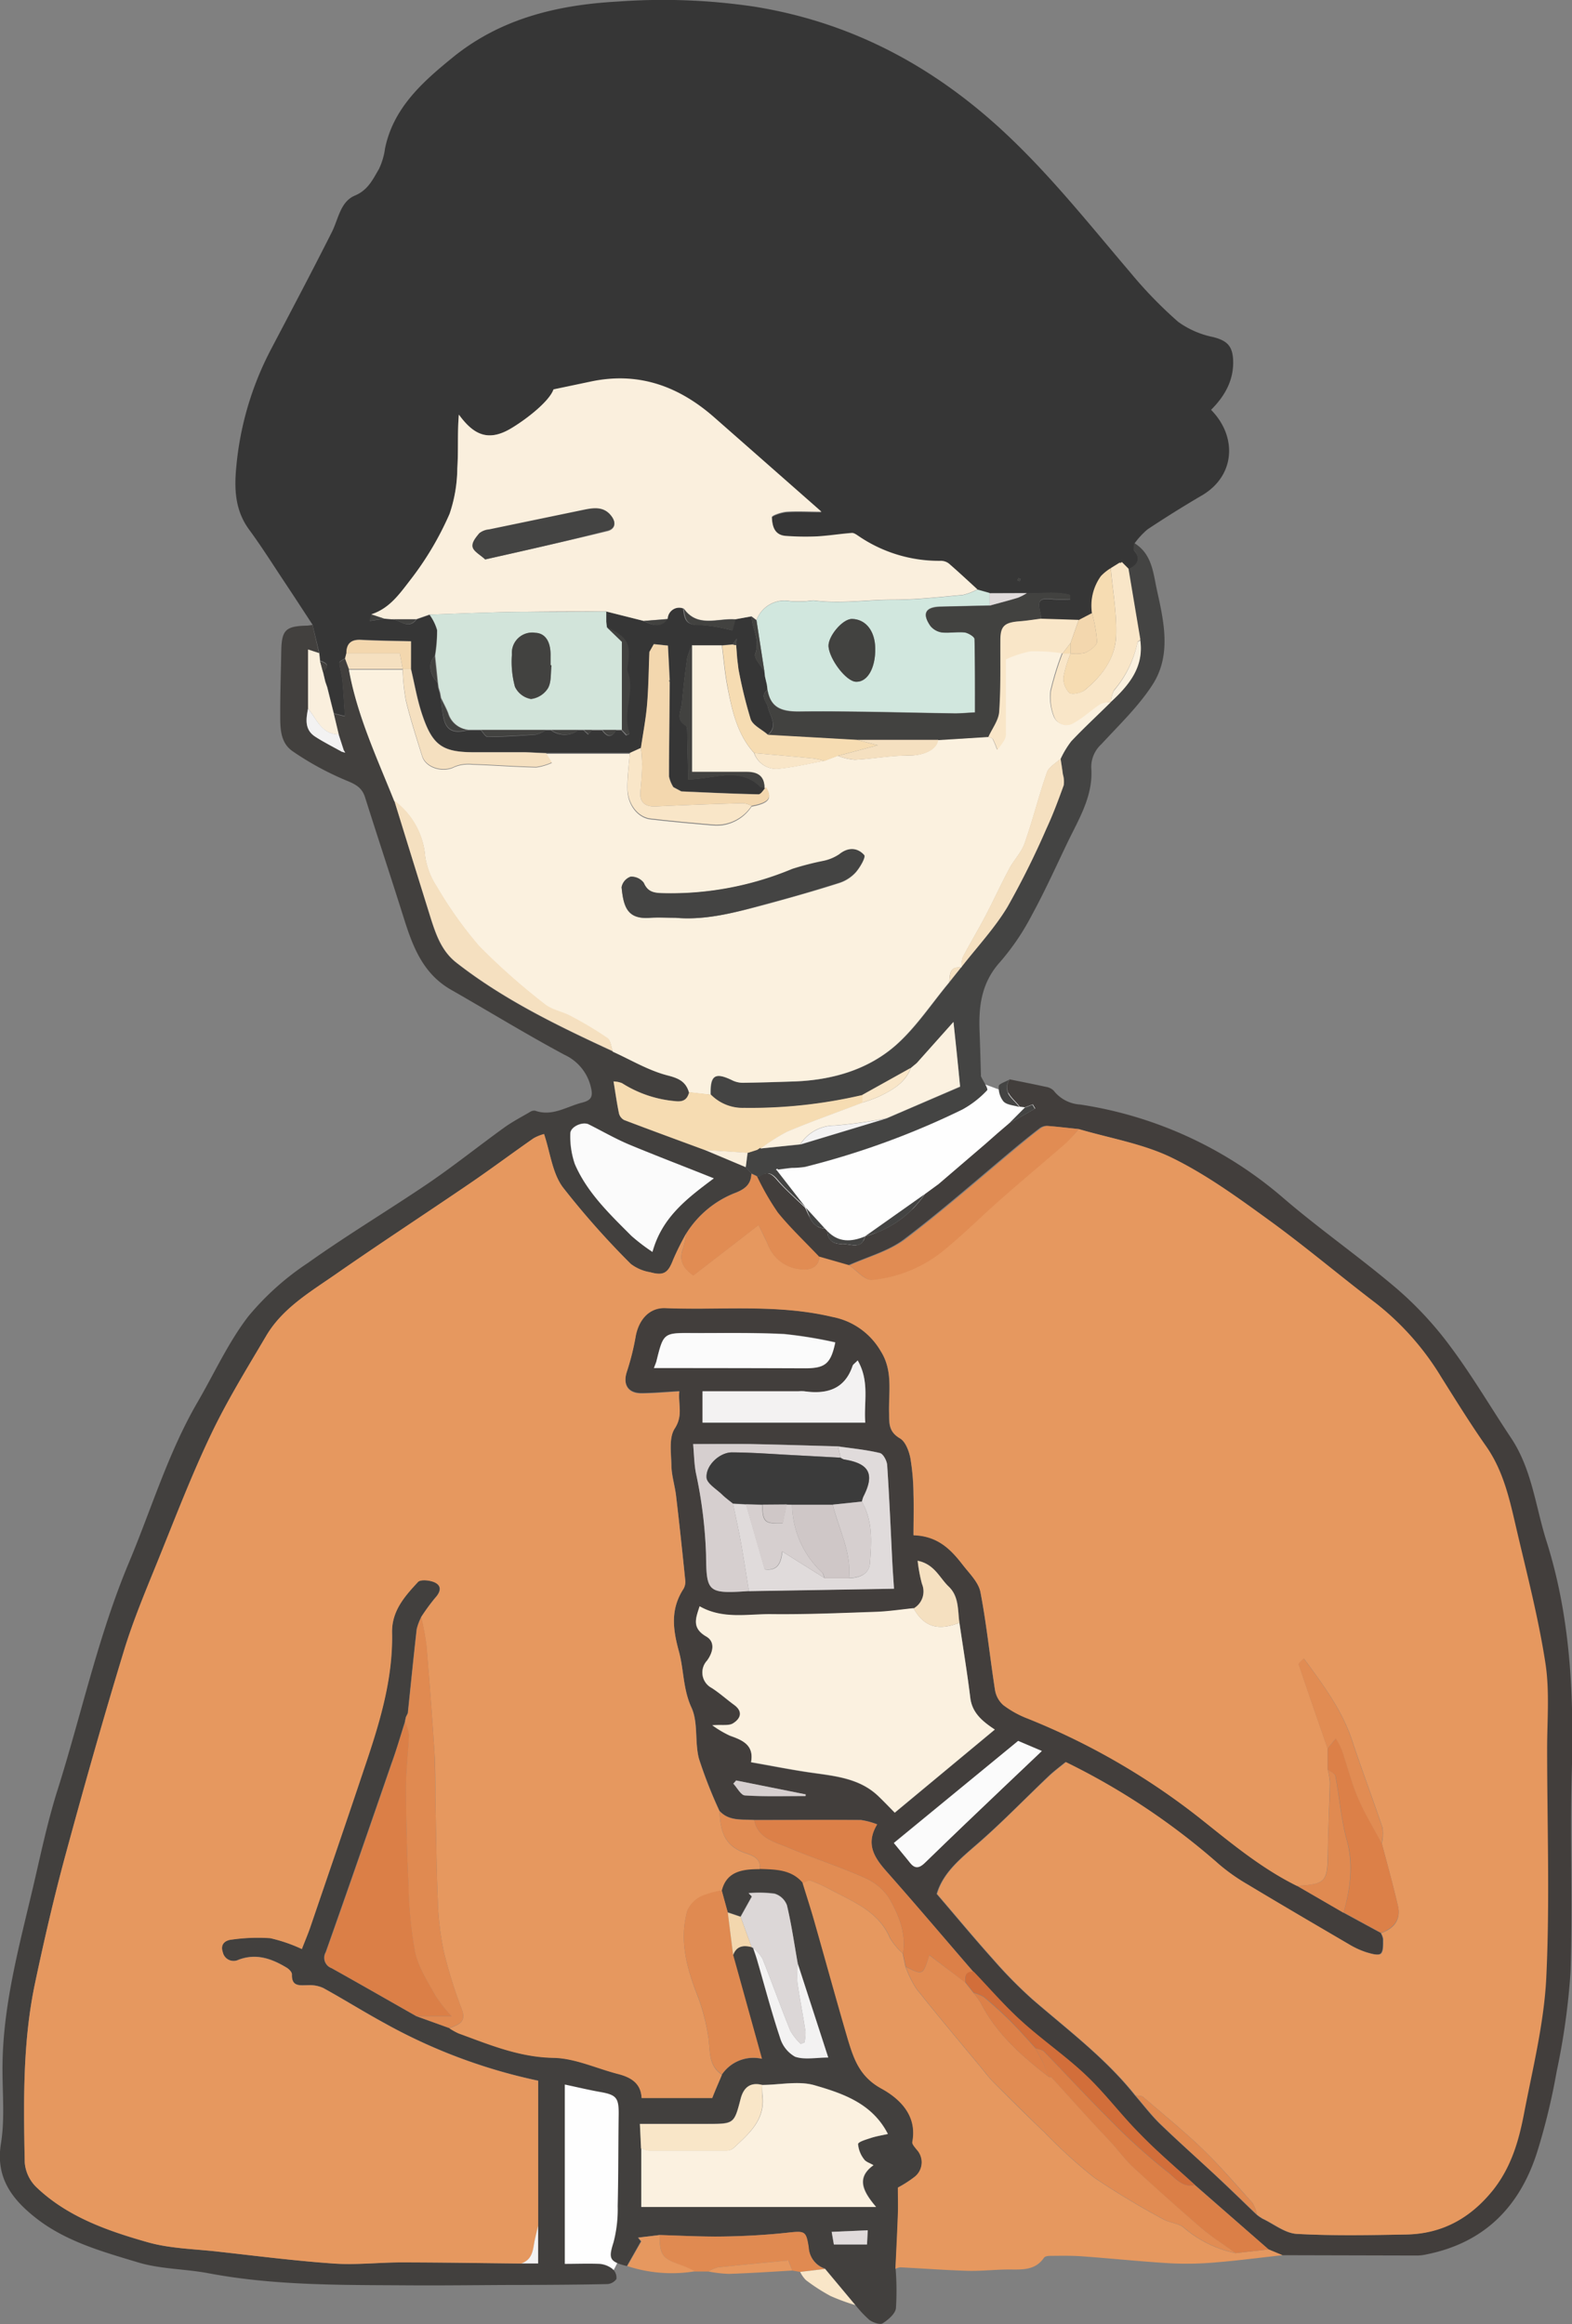 <svg xmlns="http://www.w3.org/2000/svg" viewBox="0 0 237.19 350.7"><rect x="0" y="0" width="237.19" height="350.7" fill="#808080" stroke="none"/><defs><style>.cls-1{fill:#fefefe;}.cls-2{fill:#363636;}.cls-3{fill:#42403e;}.cls-4{fill:#423e3c;}.cls-5{fill:#e6985f;}.cls-6{fill:#444443;}.cls-7{fill:#e08a51;}.cls-8{fill:#f9e6c8;}.cls-9{fill:#fbf1df;}.cls-10{fill:#faefdd;}.cls-11{fill:#d1e7de;}.cls-12{fill:#d2e4da;}.cls-13{fill:#424240;}.cls-14{fill:#f3d7ae;}.cls-15{fill:#f6dcb2;}.cls-16{fill:#f5e0c0;}.cls-17{fill:#e0dbdb;}.cls-18{fill:#fbf1e0;}.cls-19{fill:#db7f47;}.cls-20{fill:#fbfbfb;}.cls-21{fill:#e18c53;}.cls-22{fill:#dcd7d7;}.cls-23{fill:#f3f2f2;}.cls-24{fill:#dc8048;}.cls-25{fill:#d6cfcf;}.cls-26{fill:#d26e3a;}.cls-27{fill:#3b3b3b;}.cls-28{fill:#cfc7c7;}</style></defs><title>會計資產 30</title><g id="圖層_2" data-name="圖層 2"><g id="圖層_2-2" data-name="圖層 2"><path class="cls-1" d="M113.92,175.91l9.27-1.8c9.27-1.8,25-10.65,25-10.65l9.29,3.44L140.8,180.41l-13.9,9-7.1-8.72Z"/><polygon class="cls-1" points="83.33 312.78 95.38 315.49 94.46 338.9 91.68 344.3 83.33 343.4 83.33 312.78"/><path class="cls-2" d="M47.15,94.25c-1.5-2.3-3-4.6-4.52-6.88-1.66-2.51-3.27-5.05-5.05-7.47-2.12-2.9-2.25-6.11-1.93-9.43a47.34,47.34,0,0,1,5.16-17.61C43.92,46.93,47.06,41,50.08,35c1-2,1.27-4.58,3.49-5.5,2-.85,2.7-2.48,3.61-4a10.53,10.53,0,0,0,.92-3.12c1.26-6.1,5.64-10,10.24-13.74C75.51,2.83,84,.75,93.13.24A94,94,0,0,1,113.8,1C128,3.28,140,9.55,150.49,19c7.47,6.75,13.61,14.55,20.07,22.13a64.24,64.24,0,0,0,7.22,7.44,13.63,13.63,0,0,0,5.27,2.29c2,.52,2.85,1.25,3,3.27.19,3.11-1.18,5.57-3.32,7.71,4,4.06,3.65,10-1.43,12.94q-4.14,2.43-8.15,5.09A12,12,0,0,0,171.18,82c0,.39-.23.92,0,1.14.94,1.1.64,2.16-.89,2.79l-1-1-.35.07-1.32.82a7.29,7.29,0,0,0-1.48,1.19,7.62,7.62,0,0,0-1.35,5.59l-2,1-5.71-.18a5,5,0,0,0-.07-.78c-.52-2.11-.22-2.43,2-2.19a22.41,22.41,0,0,0,2.46,0l0-.65c-2.12-.59-4.35-.21-6.54-.26l-5.62,0L147.47,89c-1.43-1.31-2.85-2.64-4.32-3.91a2,2,0,0,0-1.23-.39A21.49,21.49,0,0,1,129.56,81c-.32-.2-.69-.51-1-.48-1.77.13-3.52.42-5.29.52a40.43,40.43,0,0,1-4.67-.07c-1.8-.11-2.08-1.55-2.14-2.85,0-.25,1.44-.75,2.25-.81,1.69-.13,3.4,0,5.23,0-5.54-4.88-10.84-9.55-16.15-14.21s-11.37-7-18.61-5.43L83.5,58.78c-.6,1.73-3.84,4.33-6.28,5.81-3.63,2.21-5.84.9-8-2C69,65.27,69.18,68,69,70.7a21.82,21.82,0,0,1-1.12,6.83,46.74,46.74,0,0,1-6,10.08c-1.61,2.12-3.12,4.22-5.83,5.09l-.24,1,2.18-.34,1.2.1c1.23.08,2.45,1.62,3.67,0l2-.7a7.63,7.63,0,0,1,1.08,2.35A23.28,23.28,0,0,1,65.59,99c-1,1-.82,2.71.42,4l.1.78.24.81.14.78c.13.94.22,1.89.4,2.82.37,2,1.46,2.58,3.66,2l2,0c.34.36.69,1,1,1,2.44,0,4.88-.16,7.32-.35a4.72,4.72,0,0,0,1.46-.65l.8,0a3.43,3.43,0,0,0,4.1,0l.8,0,.7.66.54-.64,1.57,0c.71,1,1.41,1.2,2.1,0l.82,0,.7.77.47-.21c-1.26-3.12.89-6.29-.35-9.41a1.34,1.34,0,0,1,0-.59c.56-3.6.09-4.49-3.18-6.07l-.09-.8V93l0-.78,5.69,1.43c1.27.61,2.53,1.19,3.62-.27a1.75,1.75,0,0,1,2.45-1.54c.2,2.17.77,2.5,2.81,2.46a24.93,24.93,0,0,1,4.53.8l.44-1.66L113.4,93c.09,1.88,1.31,3.59.55,5.67-.23.64.89,1.75,1.39,2.65l.09.78.28,1.2.1.78c-1.22.91-.13,1.74.06,2.63.29,1.36,1.56,2.76,0,4.12-.9-.78-2.28-1.4-2.62-2.36a69,69,0,0,1-1.84-7.57l-.19-1.59-.15-2,.07-.94-.58.84-1.61.15-4.52,0a9.47,9.47,0,0,0-.74,1.93c-.33,2.27-.59,4.56-.8,6.85-.1,1.12-1,2.4.57,3.32.25.15.23.83.24,1.26.06,2.37.09,4.75.13,6.88,4.09-.07,7.74-2,10.94,1.13.11.11.39,0,.6.07a.94.94,0,0,1,.24-.06c-.38.38-.77,1.11-1.14,1.1-3.89-.08-7.76-.27-11.64-.44l-1.2-.64a4.78,4.78,0,0,1-.66-1.61c0-4.76.06-9.53.1-14.29a.19.19,0,0,0,0-.29l-.27-5.17-2.13-.22L98,98.37c-.11,2.64-.13,5.3-.35,7.94-.19,2.19-.61,4.36-.93,6.54l-1.67.76-12.63,0c-1.09,0-2.17-.11-3.25-.12l-7.74,0c-4.72,0-6.2-1.07-7.78-5.89-.71-2.17-1.09-4.44-1.62-6.67v-4.2c-2.55-.06-5-.08-7.47-.21-1.57-.08-2.26.59-2.28,2l-.2.78c-.3.22-.87.46-.86.66.07.91.36,1.81.45,2.72.17,1.71.25,3.42.38,5.36l-1.68-.41c-.33-1.33-.65-2.65-1-4l-.28-.8-.37-1.56c1.15-.86.53-1.28-.43-1.61l-.12-1.19ZM154,87.37l-.33-.14c0,.11-.16.24-.13.32s.21.1.32.15Z"/><path class="cls-3" d="M50.35,107.69l1.68.41c-.13-1.94-.21-3.65-.38-5.36-.09-.91-.38-1.81-.45-2.72,0-.2.56-.44.86-.66l.59,1.6c1.25,7,4.24,13.33,6.84,19.83q2.81,9.06,5.61,18.13c.76,2.41,1.64,4.72,3.79,6.39,7.17,5.6,15.34,9.54,23.58,13.35,2.74,1.24,5.38,2.84,8.26,3.58,1.74.44,2.76,1,3.23,2.55-.28,1.15-.87,1.52-2.2,1.34a17.78,17.78,0,0,1-7.92-2.7,3.58,3.58,0,0,0-1.28-.26c.29,1.74.5,3.29.82,4.82a1.56,1.56,0,0,0,.78,1c4,1.54,8.13,3,12.21,4.54l6.15,2.59.86.95c-.07,1.47-.76,2.21-2.27,2.84a15.22,15.22,0,0,0-7.54,6.16,41.21,41.21,0,0,0-2,4c-.76,2-1.41,2.47-3.46,1.9a6.55,6.55,0,0,1-2.94-1.26,124.78,124.78,0,0,1-10.27-11.59c-1.57-2.14-1.87-5.17-2.81-8a6.47,6.47,0,0,0-1.6.65c-3.22,2.24-6.37,4.6-9.61,6.81-6.69,4.56-13.47,9-20.11,13.61-3.9,2.72-8.12,5.17-10.6,9.37-2.86,4.85-5.84,9.67-8.26,14.73-2.91,6.07-5.33,12.37-7.85,18.61-1.9,4.71-3.91,9.41-5.38,14.25-3.11,10.2-6,20.46-8.8,30.75-1.73,6.4-3.23,12.88-4.6,19.37-1.88,8.9-1.72,17.95-1.55,27A5.85,5.85,0,0,0,5.47,330c4.68,4.48,10.74,6.6,16.85,8.33,3.33.94,6.94,1,10.43,1.39,5.85.65,11.69,1.4,17.55,1.81,3.42.24,6.88-.17,10.31-.17,6,0,12,.11,18.07.17h2.51V313.94A82.93,82.93,0,0,1,58,305.25c-3.12-1.7-6.13-3.59-9.24-5.3a4.84,4.84,0,0,0-2.22-.42c-1.25,0-2.56.3-2.5-1.63,0-.33-.42-.77-.77-1-2.25-1.37-4.59-2.23-7.28-1.21a1.67,1.67,0,0,1-2.39-1.15c-.4-1.17.31-1.8,1.4-1.9a27.88,27.88,0,0,1,5.76-.21,23.67,23.67,0,0,1,4.77,1.64c.46-1.19.93-2.28,1.31-3.4,2.69-7.85,5.39-15.69,8-23.55,2.25-6.75,4.45-13.54,4.3-20.75-.06-3.31,1.89-5.53,3.92-7.69.4-.42,1.92-.26,2.63.13,1,.56.72,1.46-.06,2.3A30.42,30.42,0,0,0,63.54,244a8.48,8.48,0,0,0-.68,1.81c-.48,4.22-.9,8.45-1.34,12.68l-.3.61-.15.74c-.64,2.06-1.24,4.15-2,6.19-3.28,9.52-6.57,19-9.94,28.53a1.66,1.66,0,0,0,.87,2.4c4.28,2.39,8.53,4.83,12.79,7.25l5,1.79a10,10,0,0,0,1.39.78c4.64,1.69,9.13,3.6,14.32,3.69,3.25.06,6.47,1.59,9.72,2.43,2,.5,3.48,1.39,3.59,3.63h10.66c.5-1.22,1-2.37,1.46-3.51a5.75,5.75,0,0,1,6-2.37c-1.5-5.4-2.92-10.53-4.35-15.66.49-1.36,1.52-1.53,2.78-1.21a.55.55,0,0,0,.24.12c.23.68.48,1.36.68,2,1.12,3.84,2.13,7.71,3.4,11.51a4.83,4.83,0,0,0,2.27,2.87c1.42.49,3.14.12,5,.12l-4.6-14.18c-.52-2.93-.94-5.89-1.63-8.79a2.86,2.86,0,0,0-1.86-1.74,17.63,17.63,0,0,0-3.92-.08l.49.5-1.7,3.06-1.94-.65-.91-3.31c.77-3,3.18-3.23,5.72-3.27,2.39.08,4.81.06,6.52,2.12.59,1.93,1.22,3.85,1.77,5.79,1.71,6,3.35,12,5.11,18,.85,2.88,1.74,5.48,5,7.25,2.77,1.52,5.44,4.08,4.68,8.05-.07.34.38.8.65,1.16a2.8,2.8,0,0,1-.39,4.18,17.71,17.71,0,0,1-2.44,1.56c0,1.41,0,2.69,0,4-.1,2.75-.24,5.5-.37,8.24a40.37,40.37,0,0,1,.05,6c-.11.85-1.16,1.73-2,2.27-.38.25-1.45-.11-2-.51a16.77,16.77,0,0,1-2.15-2.3l-4.56-5.46A3.62,3.62,0,0,1,122,339.1c-.39-2.49-.56-2.5-3.17-2.22-3.2.35-6.43.52-9.65.58s-6.46-.13-9.68-.22l-3.26.39.46.56-2.12,3.73c-2.68-.67-2.78-1.15-2-3.61a19.76,19.76,0,0,0,.62-5.44c.11-4.67.08-9.34.15-14,0-2.31-.36-2.79-2.74-3.21-1.72-.3-3.41-.71-5.39-1.13v27.06c1.77,0,3.52-.07,5.26,0a3.63,3.63,0,0,1,1.94.77,1.75,1.75,0,0,1,.59,1.51,1.82,1.82,0,0,1-1.42.77c-4.18.09-8.37.11-12.56.13-5.75,0-11.51.1-17.26.06-10.14-.07-20.3.07-30.34-1.83-3.5-.66-7.18-.61-10.55-1.62-5.35-1.61-10.87-3.14-15.36-6.63-3.65-2.84-6.22-6.12-5.38-11.3.64-3.91.18-8,.24-12,.12-9.14,2.54-17.9,4.61-26.72,1.15-4.91,2.18-9.87,3.7-14.67,3.61-11.44,6.11-23.2,10.78-34.33,3.39-8.08,5.89-16.51,10.34-24.17,2.52-4.33,4.63-9,7.65-12.93a41.18,41.18,0,0,1,9-8.07c5.9-4.2,12.15-7.94,18.14-12,3.92-2.67,7.62-5.64,11.46-8.41,1.23-.89,2.6-1.6,3.91-2.37a1.13,1.13,0,0,1,.77-.19c2.6.92,4.74-.62,7.06-1.21,1.25-.32,1.73-.76,1.38-2.22a7.15,7.15,0,0,0-4-5c-5.8-3.11-11.4-6.55-17.11-9.81-4.31-2.46-5.82-6.62-7.17-10.91C59,132.41,57,126.37,55.08,120.3c-.44-1.38-1.3-1.91-2.7-2.48a44.71,44.71,0,0,1-8.19-4.44c-2.11-1.43-1.89-3.94-1.91-6.16,0-3,.11-6,.16-9,.06-3.17.65-3.75,3.9-3.82a7.5,7.5,0,0,0,.81-.11l1,4.31L46.48,98v8.9c-.3,1.58-.57,3.2,1.09,4.27,1.29.82,2.68,1.51,4,2.26l.49.13-.23-.4-.76-2.35ZM96.76,324.14V333h35.45c-2-2.39-3-4.4-.39-6.3-.56-.33-1.17-.5-1.43-.9a4.28,4.28,0,0,1-.9-2.28c0-.35,1.23-.69,1.94-.93s1.62-.39,2.56-.6c-2.36-4.62-6.79-6.11-11.06-7.35-2.42-.7-5.25-.07-7.9-.05-1.84-.46-2.82.39-3.26,2-1,3.84-1,3.84-5,3.86-.41,0-.82,0-1.22,0h-9ZM107.7,177.8c-4.46-1.77-8.7-3.4-12.88-5.15-2-.86-4-2-6-3-.91-.48-2.82.33-2.79,1.39a12.92,12.92,0,0,0,.68,4.58c1.85,4.31,5.26,7.55,8.54,10.84a28.81,28.81,0,0,0,3.17,2.42C99.89,183.64,103.69,180.8,107.7,177.8Zm23.23,158.72-5.45.24.33,1.9h5Z"/><path class="cls-4" d="M124.46,185.37l.38.39c0,1.47,1.08,2,2.21,1.93s3,1,3.48-1.14h0a15.61,15.61,0,0,0,9-6.36h0l2.08-1.52,7-6,1.93-1.7,1.73-1.48,3.93-2.24-.37-.61-1.16.44-.82-.1c-.87-1.24-2.67-2.17-1.52-4.12,1.82.37,3.65.73,5.47,1.13a2.12,2.12,0,0,1,1.18.57,5.49,5.49,0,0,0,4,2.1,60.74,60.74,0,0,1,30.53,14c5.61,4.84,11.75,9.08,17.38,13.9a53.53,53.53,0,0,1,8.06,8.76c3.24,4.36,6,9.07,9,13.58,3.2,4.76,3.72,10.36,5.38,15.61,3.61,11.38,4.16,23.05,3.83,34.86-.28,10.05.14,20.12-.19,30.17a105.29,105.29,0,0,1-2.09,15A98.49,98.49,0,0,1,232,324.5c-2.54,8.18-7.77,13.84-16.72,15.65a6.81,6.81,0,0,1-1.41.18l-20.36-.05-2.1-.87-11.11-9.73c-2.8-2.56-5.7-5-8.36-7.71-2.81-2.84-5.21-6.07-8.11-8.81-3.07-2.91-6.62-5.34-9.75-8.19-2.55-2.31-4.8-4.93-7.18-7.42-4.39-5.08-8.74-10.2-13.18-15.24-1.81-2.06-3.15-4.11-1.37-7.05a11,11,0,0,0-2.46-.66c-5.36,0-10.72,0-16.09,0-1.84-.13-3.8.21-5.24-1.37a69.5,69.5,0,0,1-3.1-7.9c-.66-2.49-.07-5.41-1.11-7.67-1.31-2.83-1.16-5.74-1.9-8.47-1-3.49-1.26-6.44.69-9.52a2.12,2.12,0,0,0,.25-1.29c-.43-4.24-.88-8.47-1.38-12.7-.18-1.56-.67-3.1-.71-4.66,0-1.87-.4-4.14.52-5.54,1.28-2,.48-3.63.68-5.59-2.1.12-3.91.29-5.72.3-2,0-2.83-1.31-2.2-3.25a37.72,37.72,0,0,0,1.32-5.33c.44-2.57,2.09-4.36,4.48-4.26,8.4.38,16.82-.65,25.22,1.33a10.73,10.73,0,0,1,7.28,5.17c1.9,3,1.15,6.27,1.26,9.45,0,1.46-.06,2.72,1.6,3.68.87.5,1.39,1.93,1.61,3a34.8,34.8,0,0,1,.47,5.5c.07,2,0,4.05,0,6.14,3.69.11,5.66,2.18,7.43,4.47,1,1.3,2.38,2.63,2.67,4.11.94,4.89,1.43,9.86,2.2,14.78a3.87,3.87,0,0,0,1.25,2.27,15,15,0,0,0,3.72,2.05,105.11,105.11,0,0,1,25.92,15c4.69,3.7,9.23,7.54,14.65,10.22l7,4.06,5.65,3.07a2.6,2.6,0,0,1,.34.91c0,.76.1,1.77-.33,2.18s-1.47,0-2.18-.18a12.61,12.61,0,0,1-2.54-1.15c-5.15-3-10.3-6-15.41-9.1a29.09,29.09,0,0,1-4.27-3,104.11,104.11,0,0,0-23.17-15.44c-.88.72-1.8,1.4-2.61,2.18-3.33,3.17-6.53,6.49-10,9.55-2.77,2.47-5.8,4.67-6.83,8.17,2.9,3.38,5.66,6.71,8.54,9.92a68.08,68.08,0,0,0,5.91,6c5.36,4.63,11.06,8.91,15.48,14.48,1.26,1.45,2.42,3,3.8,4.33,2.91,2.81,6,5.5,8.91,8.27,1.89,1.77,3.74,3.58,5.61,5.37l.37.29.49.32c1.73.81,3.42,2.21,5.19,2.31,5.49.3,11,.2,16.51.09s9.74-2.54,13.1-6.74c2.71-3.41,3.85-7.38,4.63-11.44,1.31-6.83,3-13.67,3.37-20.57.55-11.46.15-23,.13-34.46,0-4.35.4-8.78-.26-13-1-6.71-2.76-13.33-4.31-20-1-4.4-1.92-8.84-4.62-12.71-2.39-3.4-4.58-7-6.79-10.46a41.29,41.29,0,0,0-9.84-11.13c-5.43-4.13-10.63-8.54-16.15-12.55-4.69-3.4-9.45-6.87-14.64-9.41-4.34-2.12-9.35-2.94-14.06-4.33-1.6-.16-3.2-.35-4.81-.47a1.74,1.74,0,0,0-1.06.38c-1,.77-2,1.58-3,2.39-5.79,4.8-11.42,9.79-17.41,14.33-2.41,1.82-5.6,2.66-8.44,3.94l-4.46-1.28c-2.1-2.23-4.35-4.34-6.25-6.72a39.27,39.27,0,0,1-3.15-5.47h.54c1.08-.77,1.74-.4,2.56.55,1.29,1.5,2.82,2.81,4.25,4.2h0C122.2,183.55,122.42,185.24,124.46,185.37ZM113,240.07l21.89-.37c-.1-1.55-.18-2.64-.24-3.74-.25-5-.46-10-.79-14.93-.05-.64-.6-1.68-1.1-1.8-2.06-.48-4.19-.68-6.3-1-4.46-.12-8.91-.27-13.36-.35-2.76-.06-5.52,0-8.51,0,.15,1.65.16,3,.42,4.36a69.07,69.07,0,0,1,1.52,12.27C106.6,240.23,106.71,240.51,113,240.07Zm31.76,4.78c-.27-1.9,0-4-1.64-5.48-1.37-1.31-2.11-3.35-4.66-3.87a23.49,23.49,0,0,0,.65,3.49,2.94,2.94,0,0,1-1.26,3.7c-1.88.19-3.76.48-5.65.55-5.27.18-10.55.41-15.82.35-3.58,0-7.31.8-10.81-1.19-.59,1.78-1.25,3.26,1,4.56,1.43.83,1,2.46.11,3.65a2.63,2.63,0,0,0,.71,4.11c1.18.76,2.22,1.7,3.35,2.53,1.42,1,1,2.1-.14,2.82-.62.39-1.64.18-3.12.28a16,16,0,0,0,2.67,1.58c2,.66,3.65,1.41,3.18,4,3,.53,5.87,1.1,8.73,1.52,3.75.55,7.58.81,10.49,3.61.8.77,1.57,1.57,2.46,2.48L150.1,261c-2-1.33-3.43-2.61-3.7-4.8C145.94,252.38,145.31,248.62,144.76,244.85ZM98.67,206.42c7.82,0,15.35,0,22.88,0,3,0,3.81-.72,4.48-3.9a65.86,65.86,0,0,0-7.71-1.26c-4.59-.23-9.19-.11-13.79-.15-4.43,0-4.42,0-5.49,4.27C99,205.68,98.83,206,98.67,206.42Zm30.74-1.15c-.41.43-.68.59-.75.81-1.18,3.55-3.88,4.35-7.31,3.86a5.62,5.62,0,0,0-.82,0H106v4.73h24.55C130.3,211.66,131.26,208.48,129.41,205.27Zm24.21,57.41-18.76,15.37c.8,1,1.64,2,2.45,3s1.53.69,2.32-.09c2-1.95,4-3.87,6-5.79,3.77-3.6,7.56-7.19,11.56-11ZM121.55,271l0-.25-10.49-2.1-.43.48c.59.62,1.15,1.74,1.78,1.78C115.46,271.11,118.51,271,121.55,271Z"/><path class="cls-5" d="M191.41,339.41l2.1.87c-3.38.37-6.75.82-10.14,1.09a48.39,48.39,0,0,1-6.81.13c-4.44-.26-8.86-.73-13.29-1.05-1.61-.12-3.24-.08-4.87-.07-.3,0-.75.08-.88.28-1.29,1.91-3.24,1.79-5.23,1.78s-4.16.25-6.23.2c-3.41-.1-6.81-.36-10.21-.53a2.4,2.4,0,0,0-.75.23c.13-2.75.27-5.5.37-8.25.05-1.27,0-2.55,0-4a17.71,17.71,0,0,0,2.44-1.56,2.8,2.8,0,0,0,.39-4.18c-.27-.36-.72-.82-.65-1.16.76-4-1.91-6.53-4.68-8.05-3.22-1.77-4.11-4.37-5-7.25-1.76-6-3.4-12-5.11-18-.55-1.94-1.18-3.86-1.77-5.79.4-.13.87-.47,1.18-.36a24.36,24.36,0,0,1,3.12,1.43c3.46,1.83,7.21,3.3,8.88,7.25a10.82,10.82,0,0,0,1.93,2.35l.42,2a16.82,16.82,0,0,0,1.64,3.32c3.12,3.93,6.35,7.77,9.55,11.63.71.86,1.38,1.76,2.17,2.55,2.51,2.52,5,5,7.62,7.49a76.44,76.44,0,0,0,7.49,6.82,121,121,0,0,0,10.4,6.27c1,.55,2.28.59,3.1,1.26a17.37,17.37,0,0,0,7.81,3.86Z"/><path class="cls-6" d="M121.58,182.21c-1.43-1.39-3-2.7-4.25-4.2-.82-.95-1.48-1.32-2.56-.55h-.54l-.85-.4-.86-.95.28-2.17,1.41-.45.51-.33.06.13,6-.6,13.06-3.95L144.88,164c-.39-3.66-.72-6.75-1-9.76l-5.54,6.21-.88.73v0l-7.28,4.06a74.33,74.33,0,0,1-17.91,1.95,6.72,6.72,0,0,1-5-2c-.09-3,.67-3.46,3.32-2.16a3.68,3.68,0,0,0,1.53.35c2.55,0,5.11-.12,7.66-.2,5.76-.19,11.18-1.74,15.43-5.47,3.1-2.72,5.4-6.3,8.06-9.49L145,146l.05-.05c2.34-3,5-5.84,6.95-9.07A125,125,0,0,0,157.89,125c1-2.13,1.81-4.34,2.61-6.55a3.91,3.91,0,0,0-.13-1.64c-.1-.79-.23-1.58-.35-2.37a14,14,0,0,1,1.58-2.61c1.94-2,4-4,6-5.94h0c2.75-2.53,5-5.28,4.43-9.3l-1.8-10.73c1.53-.63,1.83-1.69.89-2.79-.19-.22,0-.75,0-1.14,2.72,1.63,2.88,4.56,3.44,7.09,1.06,4.8,2.23,9.88-.71,14.37-2.11,3.24-5,6-7.66,8.89a4.64,4.64,0,0,0-1.53,3.66c.29,4.2-1.91,7.68-3.64,11.29s-3.42,7.36-5.37,10.92a36.33,36.33,0,0,1-4.75,7c-2.8,3.09-3.25,6.63-3.1,10.44.09,2.21.14,4.41.21,6.61a.67.67,0,0,0,0,.2c.34.73,1.14,1.89.93,2.11a14.94,14.94,0,0,1-3.75,2.91,121.06,121.06,0,0,1-23.72,8.65,13.47,13.47,0,0,1-2,.15c-.65.06-1.3.16-2.32.29Zm-4.33-5.85-.15.13.15.13.14-.2Z"/><path class="cls-7" d="M99.53,337.24c3.22.09,6.45.27,9.68.22s6.45-.23,9.65-.58c2.61-.28,2.78-.27,3.17,2.22a3.62,3.62,0,0,0,2.46,3.25l-3.76.45-1.19-.2c-.26-.7-.51-1.39-.56-1.53-3.83.37-7.25.68-10.66,1.05a5.32,5.32,0,0,0-1.44.62l-2.06,0a18.29,18.29,0,0,0-2-.91C99.94,340.8,99.55,340.3,99.53,337.24Z"/><path class="cls-5" d="M99.53,337.24c0,3.06.41,3.56,3.33,4.56a18.29,18.29,0,0,1,2,.91,21.42,21.42,0,0,1-10.21-.79l2.12-3.73-.46-.56Z"/><path class="cls-5" d="M106.88,342.74a5.32,5.32,0,0,1,1.44-.62c3.41-.37,6.83-.68,10.66-1.05,0,.14.3.83.56,1.53-3.19.18-6.38.4-9.57.5A19.14,19.14,0,0,1,106.88,342.74Z"/><path class="cls-8" d="M120.73,342.8l3.76-.45,4.56,5.46a31,31,0,0,1-3.75-1.38,28,28,0,0,1-3.71-2.4A4.66,4.66,0,0,1,120.73,342.8Z"/><path class="cls-6" d="M139.5,180.2a15.61,15.61,0,0,1-9,6.36Z"/><path class="cls-6" d="M152.28,162.91c-1.15,2,.65,2.88,1.52,4.12-.81-.25-1.85-.29-2.38-.82a3.33,3.33,0,0,1-.72-2.34C150.72,163.53,151.72,163.23,152.28,162.91Z"/><path class="cls-6" d="M130.53,186.55c-.53,2.12-2.28,1.08-3.48,1.14s-2.24-.46-2.21-1.93C126.51,187.5,128.46,187.41,130.53,186.55Z"/><path class="cls-6" d="M154.62,167.13l1.16-.44.37.61-3.93,2.24Z"/><path class="cls-6" d="M124.46,185.37c-2-.13-2.26-1.82-2.89-3.17Z"/><path class="cls-6" d="M141.57,178.69l-2.08,1.52Z"/><path class="cls-6" d="M150.49,171l-1.93,1.7Z"/><path class="cls-9" d="M167.63,105.92c-2,2-4.09,3.9-6,5.94a14,14,0,0,0-1.58,2.61c-.71.68-1.78,1.24-2.07,2.07-1.23,3.53-2.13,7.18-3.37,10.71-.49,1.39-1.64,2.54-2.34,3.87-1.25,2.35-2.36,4.78-3.59,7.13-1.09,2.08-2.31,4.1-3.4,6.17a4.07,4.07,0,0,0-.19,1.5L145,146c-1.84-.21-1.63,1.15-1.79,2.22-2.66,3.19-5,6.77-8.06,9.49-4.25,3.73-9.67,5.28-15.43,5.47-2.55.08-5.11.16-7.66.2a3.68,3.68,0,0,1-1.53-.35c-2.65-1.3-3.41-.81-3.32,2.16l-3.26-.37c-.47-1.59-1.49-2.11-3.23-2.55-2.88-.74-5.52-2.34-8.26-3.58-.26-.69-.3-1.67-.81-2a55.73,55.73,0,0,0-5.57-3.33c-1.25-.68-2.82-.91-3.88-1.78a98.36,98.36,0,0,1-9.9-8.76,60.72,60.72,0,0,1-6.4-9,11.25,11.25,0,0,1-1.75-4.54,11.55,11.55,0,0,0-4.67-8.41c-2.6-6.5-5.59-12.88-6.84-19.83h8.12a31.18,31.18,0,0,0,.47,4.66c.69,2.84,1.59,5.63,2.46,8.42.56,1.81,3.2,2.54,4.92,1.61a5.65,5.65,0,0,1,2.71-.35c3.2.11,6.39.35,9.59.43a8.83,8.83,0,0,0,2.35-.69l-.87-1.38,12.63,0c-.13,1.76-.39,3.51-.36,5.26,0,2.45,1.57,4.42,3.51,4.64,3.25.37,6.51.67,9.77.94a6.33,6.33,0,0,0,5.46-2.87c2.62-.48,3.19-1.23,2.18-2.82a.94.94,0,0,0-.24.06c0-1.73-1-2.39-2.69-2.37-2.74,0-5.48,0-8.25,0V97.38l4.52,0c.27,2.11.44,4.24.85,6.33.7,3.54,1.46,7.08,4,9.9a3.54,3.54,0,0,0,3.93,2.35c2.24-.24,4.45-.77,6.68-1.17l2-.76a9.18,9.18,0,0,0,2.59.61c2.69-.13,5.38-.66,8.06-.63,2.18,0,4.27-.81,4.46-2.38l7.59-.47c.24.11.59.16.69.34a12.37,12.37,0,0,1,.66,1.59c.38-.56.81-1.1,1.13-1.69a2.07,2.07,0,0,0,.13-1c0-3.6,0-7.21,0-11a16.9,16.9,0,0,1,3.78-1.22,27.7,27.7,0,0,1,4.78.32,44,44,0,0,0-1.76,5.7,8,8,0,0,0,.46,3.8,2,2,0,0,0,3,1c1.44-.76,2.64-1.94,4-2.84A4.69,4.69,0,0,1,167.63,105.92ZM101.9,138.48c4.7.43,9.32-.87,13.93-2.08,3.62-1,7.21-2,10.77-3.14a5.77,5.77,0,0,0,2.5-1.59c.66-.74,1.56-2.31,1.29-2.61-1-1.13-2.39-1.21-3.75-.11a6.75,6.75,0,0,1-2.39,1,43,43,0,0,0-4.69,1.21A47.56,47.56,0,0,1,100,134.79c-1.33,0-2.27-.18-2.86-1.56a2.33,2.33,0,0,0-2-.93,2.09,2.09,0,0,0-1.35,1.59c.28,3,.88,4.87,4.29,4.61C99.29,138.4,100.51,138.48,101.9,138.48Z"/><path class="cls-10" d="M97.13,93.69l-5.69-1.43c-4.32,0-8.64,0-13,.07-2.06,0-4.11.08-6.16.14-2.51.08-5,.18-7.52.27l-2,.7H59.14l-1.2-.1L56,92.7c2.71-.87,4.22-3,5.83-5.09a46.74,46.74,0,0,0,6-10.08A21.82,21.82,0,0,0,69,70.7c.18-2.7,0-5.43.24-8.14,2.14,2.93,4.35,4.24,8,2,2.44-1.48,5.68-4.08,6.28-5.81l5.66-1.19c7.24-1.52,13.3.76,18.61,5.43s10.61,9.33,16.15,14.21c-1.83,0-3.54-.09-5.23,0-.81.06-2.26.56-2.25.81.06,1.3.34,2.74,2.14,2.85a40.43,40.43,0,0,0,4.67.07c1.77-.1,3.52-.39,5.29-.52.33,0,.7.28,1,.48a21.49,21.49,0,0,0,12.36,3.73,2,2,0,0,1,1.23.39c1.47,1.27,2.89,2.6,4.32,3.91a8.66,8.66,0,0,1-2.19.84c-3.52.32-7.06.72-10.59.72-4,0-7.93.65-11.91.11a8.68,8.68,0,0,0-1,.1,15.58,15.58,0,0,1-2.56,0,4.52,4.52,0,0,0-5.08,2.87L113.4,93l-2.42.44c-2.66-.23-5.71,1.31-7.78-1.6a1.75,1.75,0,0,0-2.45,1.54ZM73.21,84.41c6.32-1.44,12.41-2.79,18.48-4.26,1-.26,1.39-1.11.6-2.18-1.08-1.47-2.51-1.35-4-1q-7.23,1.45-14.47,3a2.74,2.74,0,0,0-1.48.58c-.5.6-1.16,1.49-1,2.07S72.46,83.72,73.21,84.41Z"/><path class="cls-11" d="M114.14,93.59a4.52,4.52,0,0,1,5.08-2.87,15.58,15.58,0,0,0,2.56,0,8.68,8.68,0,0,1,1-.1c4,.54,7.94-.11,11.91-.11,3.53,0,7.07-.4,10.59-.72a8.66,8.66,0,0,0,2.19-.84l1.85.52v1.87l-7.28.17c-2.37,0-3,1-1.67,2.89a2.75,2.75,0,0,0,1.78,1c1.13.15,2.31-.08,3.44,0,.54.07,1.44.61,1.45,1,.11,3.66.07,7.32.07,11.07-1.32.07-2.18.16-3.05.15-7.82-.11-15.64-.37-23.46-.28-2.71,0-4.33-.59-4.79-3.26l-.1-.78-.28-1.2-.09-.78Zm17.92,4.19c-.05-2.61-1.44-4.33-3.48-4.39-1.47,0-3.67,2.67-3.57,4.15.13,1.93,2.64,5.28,4.15,5.33C130.9,102.93,132.12,100.78,132.06,97.78Z"/><path class="cls-12" d="M64.8,92.74c2.51-.09,5-.19,7.52-.27,2.05-.06,4.1-.12,6.16-.14,4.32,0,8.64,0,13-.07,0,.26,0,.52,0,.78v.76l.09.8,2.32,2.25v13.26l-.82,0h-2.1l-1.57,0-1.24,0-.8,0-4.1,0-.8,0-9.81,0-2,0a3.54,3.54,0,0,1-3-2.52c-.31-.79-.72-1.53-1.08-2.29l-.14-.78-.24-.81-.1-.78-.42-4a23.28,23.28,0,0,0,.29-3.88A7.63,7.63,0,0,0,64.8,92.74Zm18.41,7.64-.14,0c0-.46,0-.92,0-1.38.05-2.15-.78-3.43-2.27-3.5a3.07,3.07,0,0,0-3.56,3.28,14.37,14.37,0,0,0,.46,4.86,3.31,3.31,0,0,0,2.42,1.84,3.53,3.53,0,0,0,2.58-1.66C83.23,102.85,83.07,101.54,83.21,100.38Z"/><path class="cls-13" d="M115.81,104.12c.46,2.67,2.08,3.3,4.79,3.26,7.82-.09,15.64.17,23.46.28.87,0,1.73-.08,3.05-.15,0-3.75,0-7.41-.07-11.07,0-.35-.91-.89-1.45-1-1.13-.13-2.31.1-3.44,0a2.75,2.75,0,0,1-1.78-1c-1.29-1.9-.7-2.84,1.67-2.89l7.28-.17c1.43-.4,2.87-.76,4.29-1.2a8,8,0,0,0,1.33-.69c2.19.05,4.42-.33,6.54.26l0,.65a22.41,22.41,0,0,1-2.46,0c-2.21-.24-2.51.08-2,2.19a5,5,0,0,1,.07.78c-1.1.14-2.2.32-3.3.4-2.23.18-2.8.76-2.81,2.83,0,3.61.07,7.23-.18,10.82-.09,1.29-1.06,2.52-1.62,3.78l-7.59.47-12.24,0-13.46-.76c1.58-1.36.31-2.76,0-4.12C115.68,105.86,114.59,105,115.81,104.12Z"/><path class="cls-14" d="M115.59,118.76c1,1.59.44,2.34-2.18,2.82a4.24,4.24,0,0,0-1.29-.39c-4.37.13-8.74.27-13.11.49-1.67.09-2.52-.61-2.38-2.23.12-1.38.22-2.78.25-4.17a22.07,22.07,0,0,0-.18-2.43c.32-2.18.74-4.35.93-6.54.22-2.64.24-5.3.35-7.94l.66-1.17,2.13.22c.09,1.72.18,3.44.26,5.17a.21.21,0,0,0,0,.29c0,4.76-.11,9.53-.1,14.29a4.78,4.78,0,0,0,.66,1.61l1.2.64c3.88.17,7.75.36,11.64.44C114.82,119.87,115.21,119.14,115.59,118.76Z"/><path class="cls-8" d="M167.63,105.92a4.69,4.69,0,0,0-1.6.32c-1.38.9-2.58,2.08-4,2.84a2,2,0,0,1-3-1,8,8,0,0,1-.46-3.8,44,44,0,0,1,1.76-5.7h1.22a18,18,0,0,0-1.08,3.56,3.09,3.09,0,0,0,.89,2.4c.41.32,1.76,0,2.32-.42,2.6-2.11,4.59-4.83,4.72-8.13s-.5-6.84-.8-10.27l1.32-.82.19,0,.16-.1,1,1,1.8,10.73c-.15.13-.41.24-.44.39a16.17,16.17,0,0,1-3.54,7.21,4.54,4.54,0,0,0-.45,1.7Z"/><path class="cls-15" d="M115.85,110.87l13.46.76,3.11.82-6,1.6-2,.76a14.32,14.32,0,0,0-1.7-.37c-3-.29-5.94-.54-8.91-.81-2.57-2.82-3.33-6.36-4-9.9-.41-2.09-.58-4.22-.85-6.33l1.61-.15.51.1.15,2c.06.53.13,1.06.19,1.59a69,69,0,0,0,1.84,7.57C113.57,109.47,115,110.09,115.85,110.87Z"/><path class="cls-8" d="M149.14,111.18c.56-1.26,1.53-2.49,1.62-3.78.25-3.59.16-7.21.18-10.82,0-2.07.58-2.65,2.81-2.83,1.1-.08,2.2-.26,3.3-.4l5.71.18L161.54,97l-1.21,1.59h0a27.7,27.7,0,0,0-4.78-.32,16.9,16.9,0,0,0-3.78,1.22c0,3.76,0,7.37,0,11a2.07,2.07,0,0,1-.13,1c-.32.59-.75,1.13-1.13,1.69a12.37,12.37,0,0,0-.66-1.59C149.73,111.34,149.38,111.29,149.14,111.18Z"/><path class="cls-15" d="M167.59,85.73c.3,3.43.94,6.86.8,10.27s-2.12,6-4.72,8.13c-.56.45-1.91.74-2.32.42a3.09,3.09,0,0,1-.89-2.4,18,18,0,0,1,1.08-3.56,6.13,6.13,0,0,0,2.2-.1c.74-.34,1.78-1.09,1.78-1.67a21.09,21.09,0,0,0-.76-4.31,7.62,7.62,0,0,1,1.35-5.59A7.29,7.29,0,0,1,167.59,85.73Z"/><path class="cls-16" d="M82.4,113.65l.87,1.38a8.83,8.83,0,0,1-2.35.69c-3.2-.08-6.39-.32-9.59-.43a5.65,5.65,0,0,0-2.71.35c-1.72.93-4.36.2-4.92-1.61-.87-2.79-1.77-5.58-2.46-8.42a31.18,31.18,0,0,1-.47-4.66H62c.53,2.23.91,4.5,1.62,6.67,1.58,4.82,3.06,5.86,7.78,5.89l7.74,0C80.23,113.54,81.31,113.61,82.4,113.65Z"/><path class="cls-8" d="M96.7,112.85a22.07,22.07,0,0,1,.18,2.43c0,1.39-.13,2.79-.25,4.17-.14,1.62.71,2.32,2.38,2.23,4.37-.22,8.74-.36,13.11-.49a4.24,4.24,0,0,1,1.29.39,6.33,6.33,0,0,1-5.46,2.87c-3.26-.27-6.52-.57-9.77-.94-1.94-.22-3.47-2.19-3.51-4.64,0-1.75.23-3.5.36-5.26Z"/><path class="cls-10" d="M46.48,106.91V98l1.69.55.12,1.19.43,1.61.37,1.56.28.8c.33,1.32.65,2.64,1,4l.75,3.13C48.43,110.78,47.79,108.47,46.48,106.91Z"/><path class="cls-13" d="M104.41,97.38v19.08c2.77,0,5.51,0,8.25,0,1.69,0,2.67.64,2.69,2.37-.21,0-.49,0-.6-.07-3.2-3.08-6.85-1.2-10.94-1.13,0-2.13-.07-4.51-.13-6.88,0-.43,0-1.11-.24-1.26-1.56-.92-.67-2.2-.57-3.32.21-2.29.47-4.58.8-6.85A9.47,9.47,0,0,1,104.41,97.38Z"/><path class="cls-14" d="M62,100.94H60.77c-.14-.74-.27-1.48-.44-2.37H52.26c0-1.46.71-2.13,2.28-2,2.46.13,4.92.15,7.47.21Z"/><path class="cls-16" d="M52.26,98.58h8.07c.17.89.3,1.63.44,2.37H52.65l-.59-1.6Z"/><path class="cls-14" d="M164.76,92.51a21.09,21.09,0,0,1,.76,4.31c0,.58-1,1.33-1.78,1.67a6.13,6.13,0,0,1-2.2.1h0V97l1.22-3.45Z"/><path class="cls-13" d="M93.83,110.11V96.85L91.51,94.6c3.27,1.58,3.74,2.47,3.18,6.07a1.34,1.34,0,0,0,0,.59c1.24,3.12-.91,6.29.35,9.41l-.47.21Z"/><path class="cls-13" d="M103.2,91.88c2.07,2.91,5.12,1.37,7.78,1.6l-.44,1.66a24.93,24.93,0,0,0-4.53-.8C104,94.38,103.4,94.05,103.2,91.88Z"/><path class="cls-13" d="M72.59,110.15l9.81,0a4.72,4.72,0,0,1-1.46.65c-2.44.19-4.88.32-7.32.35C73.28,111.18,72.93,110.51,72.59,110.15Z"/><path class="cls-13" d="M114.14,93.59l1.2,7.77c-.5-.9-1.62-2-1.39-2.65.76-2.08-.46-3.79-.55-5.67Z"/><path class="cls-13" d="M66.49,105.31c.36.76.77,1.5,1.08,2.29a3.54,3.54,0,0,0,3,2.52c-2.2.59-3.29,0-3.66-2C66.71,107.2,66.62,106.25,66.49,105.31Z"/><path class="cls-17" d="M154.94,89.49a8,8,0,0,1-1.33.69c-1.42.44-2.86.8-4.29,1.2V89.51Z"/><path class="cls-13" d="M65.59,99l.42,4C64.77,101.68,64.6,100,65.59,99Z"/><path class="cls-13" d="M83.2,110.16l4.1,0A3.43,3.43,0,0,1,83.2,110.16Z"/><path class="cls-13" d="M59.14,93.44h3.67C61.59,95.06,60.37,93.52,59.14,93.44Z"/><path class="cls-13" d="M97.13,93.69l3.62-.27C99.66,94.88,98.4,94.3,97.13,93.69Z"/><path class="cls-13" d="M56,92.7l1.94.64-2.18.34Z"/><path class="cls-13" d="M90.91,110.15H93C92.32,111.35,91.62,111.16,90.91,110.15Z"/><path class="cls-3" d="M48.72,101.36l-.43-1.61C49.25,100.08,49.87,100.5,48.72,101.36Z"/><path class="cls-13" d="M111.39,100.94c-.06-.53-.13-1.06-.19-1.59C111.26,99.88,111.33,100.41,111.39,100.94Z"/><path class="cls-13" d="M115.43,102.14l.28,1.2Z"/><path class="cls-13" d="M88.1,110.15l1.24,0-.54.64Z"/><path class="cls-13" d="M111.05,97.35l-.51-.1.58-.84Z"/><path class="cls-13" d="M98.64,97.2,98,98.37Z"/><path class="cls-13" d="M102.81,119.42l-1.2-.64Z"/><path class="cls-3" d="M49.37,103.72l-.28-.8Z"/><path class="cls-13" d="M66.11,103.72l.24.81Z"/><path class="cls-13" d="M91.42,93.8v0Z"/><path class="cls-13" d="M154,87.37l-.14.33c-.11,0-.29-.08-.32-.15s.08-.21.13-.32Z"/><path class="cls-13" d="M101.05,102.88a.21.21,0,0,1,0-.29A.18.18,0,0,1,101.05,102.88Z"/><path class="cls-6" d="M169.26,84.84l-.16.1-.19,0Z"/><path class="cls-5" d="M162.77,170.36c4.71,1.39,9.72,2.21,14.06,4.33,5.19,2.54,9.95,6,14.64,9.41,5.52,4,10.72,8.42,16.15,12.55a41.29,41.29,0,0,1,9.84,11.13c2.21,3.51,4.4,7.06,6.79,10.46,2.7,3.87,3.59,8.31,4.62,12.71,1.55,6.63,3.27,13.25,4.31,20,.66,4.27.25,8.7.26,13,0,11.49.42,23-.13,34.46-.34,6.9-2.06,13.74-3.37,20.57-.78,4.06-1.92,8-4.63,11.44-3.36,4.2-7.61,6.64-13.1,6.74s-11,.21-16.51-.09c-1.77-.1-3.46-1.5-5.18-2.31l-.5-.32-.37-.29a5.3,5.3,0,0,0-.66-1.75c-2.45-2.74-4.85-5.54-7.5-8.1-2.86-2.77-6-5.3-9-7.89-.26-.22-.77-.16-1.16-.23-4.42-5.57-10.12-9.85-15.48-14.48a68.08,68.08,0,0,1-5.91-6c-2.88-3.21-5.64-6.54-8.54-9.92,1-3.5,4.06-5.7,6.83-8.17,3.43-3.06,6.63-6.38,10-9.55.81-.78,1.73-1.46,2.61-2.18A104.11,104.11,0,0,1,184,281.35a29.09,29.09,0,0,0,4.27,3c5.11,3.07,10.26,6.08,15.41,9.1a12.61,12.61,0,0,0,2.54,1.15c.71.22,1.82.51,2.18.18s.31-1.42.33-2.18a2.6,2.6,0,0,0-.34-.91c2-.71,3-2.05,2.54-4.09-.73-3.17-1.61-6.3-2.43-9.44a6.86,6.86,0,0,0,.11-2.37c-1.47-4.39-3.13-8.72-4.57-13.12-1.52-4.61-4.36-8.41-7.3-12.42-.4.45-.82.75-.77.9,1.42,4.25,2.9,8.49,4.37,12.73l0,3.17a10.77,10.77,0,0,1,.31,1.93c-.08,3.58-.26,7.16-.31,10.74-.07,4.25-.35,4.59-4.66,4.84-5.42-2.68-10-6.52-14.65-10.22a105.11,105.11,0,0,0-25.92-15,15,15,0,0,1-3.72-2.05,3.87,3.87,0,0,1-1.25-2.27c-.77-4.92-1.26-9.89-2.2-14.78-.29-1.48-1.66-2.81-2.67-4.11-1.77-2.29-3.74-4.36-7.43-4.47,0-2.09.06-4.12,0-6.14a34.8,34.8,0,0,0-.47-5.5c-.22-1.09-.74-2.52-1.61-3-1.66-1-1.56-2.22-1.6-3.68-.11-3.18.64-6.45-1.26-9.45a10.73,10.73,0,0,0-7.28-5.17c-8.4-2-16.82-1-25.22-1.33-2.39-.1-4,1.69-4.48,4.26A37.72,37.72,0,0,1,94.58,207c-.63,1.94.16,3.27,2.2,3.25,1.81,0,3.62-.18,5.72-.3-.2,2,.6,3.61-.68,5.59-.92,1.4-.57,3.67-.52,5.54,0,1.56.53,3.1.71,4.66.5,4.23.95,8.46,1.38,12.7a2.12,2.12,0,0,1-.25,1.29c-2,3.08-1.64,6-.69,9.52.74,2.73.59,5.64,1.9,8.47,1,2.26.45,5.18,1.11,7.67a69.5,69.5,0,0,0,3.1,7.9c.14,2.69.54,5.12,3.72,6.26.91.33,2.64.71,2.34,2.48-2.54,0-5,.3-5.72,3.27a13,13,0,0,0-3.1.87,4.39,4.39,0,0,0-2.09,2.15c-1.3,4.6,0,8.94,1.7,13.25a30.31,30.31,0,0,1,1.44,5.66c.38,2.06-.11,4.38,2.08,5.83-.48,1.14-1,2.29-1.46,3.51H96.81c-.11-2.24-1.63-3.13-3.59-3.63-3.25-.84-6.47-2.37-9.72-2.43-5.19-.09-9.68-2-14.32-3.69a10,10,0,0,1-1.39-.78c1.32-.51,2.62-.87,1.89-2.85a70.41,70.41,0,0,1-2.74-8.83,43.24,43.24,0,0,1-.89-7.79c-.22-5.22-.25-10.45-.36-15.68,0-2.4,0-4.8-.18-7.2Q65,256,64.34,248.35a40.36,40.36,0,0,0-.8-4.34,30.42,30.42,0,0,1,2.11-2.88c.78-.84,1.09-1.74.06-2.3-.71-.39-2.23-.55-2.63-.13-2,2.16-4,4.38-3.92,7.69.15,7.21-2,14-4.3,20.75-2.63,7.86-5.33,15.7-8,23.55-.38,1.12-.85,2.21-1.31,3.4a23.67,23.67,0,0,0-4.77-1.64,27.88,27.88,0,0,0-5.76.21c-1.09.1-1.8.73-1.4,1.9A1.67,1.67,0,0,0,36,295.71c2.69-1,5-.16,7.28,1.21.35.21.78.65.77,1-.06,1.93,1.25,1.63,2.5,1.63a4.84,4.84,0,0,1,2.22.42c3.11,1.71,6.12,3.6,9.24,5.3a82.93,82.93,0,0,0,23.19,8.69v21.9c-.14.61-.28,1.21-.43,1.82-.37,1.45-.18,3.18-2.08,3.86-6-.06-12-.16-18.07-.17-3.43,0-6.89.41-10.31.17-5.86-.41-11.7-1.16-17.55-1.81-3.49-.39-7.1-.45-10.43-1.39-6.11-1.73-12.17-3.85-16.85-8.33a5.85,5.85,0,0,1-1.75-3.75c-.17-9-.33-18.08,1.55-27,1.37-6.49,2.87-13,4.6-19.37,2.79-10.29,5.69-20.55,8.8-30.75,1.47-4.84,3.48-9.54,5.38-14.25,2.52-6.24,4.94-12.54,7.85-18.61,2.42-5.06,5.4-9.88,8.26-14.73,2.48-4.2,6.7-6.65,10.6-9.37,6.64-4.62,13.42-9.05,20.11-13.61,3.24-2.21,6.39-4.57,9.61-6.81a6.47,6.47,0,0,1,1.6-.65c.94,2.81,1.24,5.84,2.81,8a124.78,124.78,0,0,0,10.27,11.59,6.55,6.55,0,0,0,2.94,1.26c2.05.57,2.7.09,3.46-1.9a41.21,41.21,0,0,1,2-4,16.1,16.1,0,0,1-.5,2.29c-.58,1.55-.28,2.79,1.54,4.08,3.23-2.49,6.5-5,9.84-7.6.44.93,1,2,1.44,3a5.78,5.78,0,0,0,5.06,3.67c1.2.13,2.57-.22,2.68-1.89l4.46,1.28c1.14.77,2.33,2.27,3.41,2.2a20.1,20.1,0,0,0,11.26-4.82c2.79-2.27,5.33-4.83,8-7.2,3.32-2.9,6.71-5.73,10-8.62A24.5,24.5,0,0,0,162.77,170.36Z"/><path class="cls-18" d="M115,314.59c2.65,0,5.48-.65,7.9.05,4.27,1.24,8.7,2.73,11.06,7.35-.94.21-1.77.34-2.56.6s-1.91.58-1.94.93a4.28,4.28,0,0,0,.9,2.28c.26.4.87.57,1.43.9-2.64,1.9-1.65,3.91.39,6.3H96.76v-8.86a4.15,4.15,0,0,0,1.14.35q5.82,0,11.64,0a1.73,1.73,0,0,0,1.11-.35c2.36-2.18,4.87-4.3,4.39-8A13.87,13.87,0,0,1,115,314.59Z"/><path class="cls-19" d="M62.84,304.22c-4.26-2.42-8.51-4.86-12.79-7.25a1.66,1.66,0,0,1-.87-2.4c3.37-9.49,6.66-19,9.94-28.53.71-2,1.31-4.13,2-6.19a5.91,5.91,0,0,1,.6,1.87c-.1,2.69-.46,5.37-.45,8.06q0,7.37.39,14.74a61.5,61.5,0,0,0,1,10.07c.51,2.28,1.89,4.42,3.06,6.52a23.47,23.47,0,0,0,2.43,3.11Z"/><path class="cls-7" d="M62.84,304.22h5.29a23.47,23.47,0,0,1-2.43-3.11c-1.17-2.1-2.55-4.24-3.06-6.52a61.5,61.5,0,0,1-1-10.07q-.36-7.36-.39-14.74c0-2.69.35-5.37.45-8.06a5.91,5.91,0,0,0-.6-1.87l.15-.74.3-.61c.44-4.23.86-8.46,1.34-12.68a8.48,8.48,0,0,1,.68-1.81,40.36,40.36,0,0,1,.8,4.34Q65,256,65.51,263.66c.16,2.4.13,4.8.18,7.2.11,5.23.14,10.46.36,15.68a43.24,43.24,0,0,0,.89,7.79,70.41,70.41,0,0,0,2.74,8.83c.73,2-.57,2.34-1.89,2.85Z"/><path class="cls-20" d="M107.7,177.8c-4,3-7.81,5.84-9.25,11.1a28.81,28.81,0,0,1-3.17-2.42c-3.28-3.29-6.69-6.53-8.54-10.84a12.92,12.92,0,0,1-.68-4.58c0-1.06,1.88-1.87,2.79-1.39,2,1,3.92,2.12,6,3C99,174.4,103.24,176,107.7,177.8Z"/><path class="cls-15" d="M104,164.79l3.26.37a6.72,6.72,0,0,0,5,2,74.33,74.33,0,0,0,17.91-1.95c0,.39,0,.78,0,1.17-3.79,1.45-7.63,2.81-11.37,4.38a27.65,27.65,0,0,0-4,2.55l-.06-.13-.51.33-1.41.45-6.43-.42c-4.08-1.5-8.16-3-12.21-4.54a1.56,1.56,0,0,1-.78-1c-.32-1.53-.53-3.08-.82-4.82a3.58,3.58,0,0,1,1.28.26,17.78,17.78,0,0,0,7.92,2.7C103.09,166.31,103.68,165.94,104,164.79Z"/><path class="cls-7" d="M108.93,313c-2.19-1.45-1.7-3.77-2.08-5.83a30.31,30.31,0,0,0-1.44-5.66c-1.72-4.31-3-8.65-1.7-13.25a4.39,4.39,0,0,1,2.09-2.15,13,13,0,0,1,3.1-.87c.3,1.1.6,2.2.91,3.31l.81,6.41c1.43,5.14,2.85,10.27,4.35,15.67A5.75,5.75,0,0,0,108.93,313Z"/><path class="cls-16" d="M59.49,120.79a11.55,11.55,0,0,1,4.67,8.41,11.25,11.25,0,0,0,1.75,4.54,60.72,60.72,0,0,0,6.4,9,98.36,98.36,0,0,0,9.9,8.76c1.06.87,2.63,1.1,3.88,1.78a55.73,55.73,0,0,1,5.57,3.33c.51.36.55,1.34.81,2-8.24-3.81-16.41-7.75-23.58-13.35-2.15-1.67-3-4-3.79-6.39Q62.28,129.86,59.49,120.79Z"/><path class="cls-21" d="M123.63,189.65c-.11,1.67-1.48,2-2.68,1.89a5.78,5.78,0,0,1-5.06-3.67c-.44-1.08-1-2.11-1.44-3-3.34,2.59-6.61,5.11-9.84,7.6-1.82-1.29-2.12-2.53-1.54-4.08a16.1,16.1,0,0,0,.5-2.29,15.22,15.22,0,0,1,7.54-6.16c1.51-.63,2.2-1.37,2.27-2.84l.85.4a39.27,39.27,0,0,0,3.15,5.47C119.28,185.31,121.53,187.42,123.63,189.65Z"/><path class="cls-21" d="M114.62,282c.3-1.77-1.43-2.15-2.34-2.48-3.18-1.14-3.58-3.57-3.72-6.26,1.44,1.58,3.4,1.24,5.24,1.37.55,2.75,3.08,3.28,5.17,4.16,3.75,1.58,7.66,2.84,11.38,4.49a8.49,8.49,0,0,1,3.77,3.07c1.47,2.55,2.65,5.34,2.13,8.44a10.82,10.82,0,0,1-1.93-2.35c-1.67-3.95-5.42-5.42-8.88-7.25a24.36,24.36,0,0,0-3.12-1.43c-.31-.11-.78.23-1.18.36C119.43,282.06,117,282.08,114.62,282Z"/><path class="cls-22" d="M113.64,293.91a.55.55,0,0,1-.24-.12l-1.65-4.56,1.7-3.06-.49-.5a17.63,17.63,0,0,1,3.92.08,2.86,2.86,0,0,1,1.86,1.74c.69,2.9,1.11,5.86,1.63,8.79a18,18,0,0,0-.05,2.84c.35,2.49.85,4.95,1.22,7.44a6.11,6.11,0,0,1-.17,1.63l-.55.21a8.69,8.69,0,0,1-1.58-2c-1.46-3.6-2.76-7.26-4.2-10.87A6.42,6.42,0,0,0,113.64,293.91Z"/><path class="cls-8" d="M115,314.59a13.87,13.87,0,0,0,0,1.58c.48,3.67-2,5.79-4.39,8a1.73,1.73,0,0,1-1.11.35q-5.82,0-11.64,0a4.15,4.15,0,0,1-1.14-.35c-.05-1.12-.1-2.23-.17-3.69h9c.4,0,.81,0,1.22,0,4,0,4,0,5-3.86C112.21,315,113.19,314.13,115,314.59Z"/><path class="cls-23" d="M113.64,293.91a6.42,6.42,0,0,1,1.4,1.62c1.44,3.61,2.74,7.27,4.2,10.87a8.69,8.69,0,0,0,1.58,2l.55-.21a6.11,6.11,0,0,0,.17-1.63c-.37-2.49-.87-4.95-1.22-7.44a18,18,0,0,1,.05-2.84l4.6,14.18c-1.84,0-3.56.37-5-.12a4.83,4.83,0,0,1-2.27-2.87c-1.27-3.8-2.28-7.67-3.4-11.51C114.12,295.27,113.87,294.59,113.64,293.91Z"/><path class="cls-23" d="M46.48,106.91c1.31,1.56,2,3.87,4.62,3.91.26.79.51,1.57.76,2.35l-.26.27c-1.35-.75-2.74-1.44-4-2.26C45.91,110.11,46.18,108.49,46.48,106.91Z"/><path class="cls-17" d="M130.93,336.52l-.11,2.14h-5l-.33-1.9Z"/><path class="cls-14" d="M111.75,289.23l1.65,4.56c-1.26-.32-2.29-.15-2.78,1.21l-.81-6.42Z"/><path class="cls-10" d="M106.37,173.52l6.43.42c-.09.72-.19,1.44-.28,2.17Z"/><path class="cls-23" d="M78.68,341.52c1.9-.68,1.71-2.41,2.08-3.86.15-.61.29-1.21.43-1.82v5.68Z"/><path class="cls-23" d="M51.86,113.17l.23.4-.49-.13Z"/><path class="cls-19" d="M61.52,258.5l-.3.61Z"/><path class="cls-18" d="M144.76,244.85c.55,3.77,1.18,7.53,1.64,11.31.27,2.19,1.67,3.47,3.7,4.8L135,273.5c-.89-.91-1.66-1.71-2.46-2.48-2.91-2.8-6.74-3.06-10.49-3.61-2.86-.42-5.7-1-8.73-1.52.47-2.55-1.22-3.3-3.18-4a16,16,0,0,1-2.67-1.58c1.48-.1,2.5.11,3.12-.28,1.17-.72,1.56-1.79.14-2.82-1.13-.83-2.17-1.77-3.35-2.53a2.63,2.63,0,0,1-.71-4.11c.88-1.19,1.32-2.82-.11-3.65-2.23-1.3-1.57-2.78-1-4.56,3.5,2,7.23,1.15,10.81,1.19,5.27.06,10.55-.17,15.82-.35,1.89-.07,3.77-.36,5.65-.55C139.39,245.46,141.53,246.13,144.76,244.85Z"/><path class="cls-24" d="M136.25,294.79c.52-3.1-.66-5.89-2.13-8.44a8.49,8.49,0,0,0-3.77-3.07c-3.72-1.65-7.63-2.91-11.38-4.49-2.09-.88-4.62-1.41-5.17-4.16,5.37,0,10.73-.06,16.09,0a11,11,0,0,1,2.46.66c-1.78,2.94-.44,5,1.37,7.05,4.44,5,8.79,10.16,13.18,15.24-1.3-.12-1.31.71-1.25,1.59L140.24,295c-1,3.05-1,3.05-3.57,1.74Z"/><path class="cls-21" d="M162.77,170.36a24.5,24.5,0,0,1-1.94,2.13c-3.33,2.89-6.72,5.72-10,8.62-2.7,2.37-5.24,4.93-8,7.2a20.1,20.1,0,0,1-11.26,4.82c-1.08.07-2.27-1.43-3.41-2.2,2.84-1.28,6-2.12,8.44-3.94,6-4.54,11.62-9.53,17.41-14.33,1-.81,1.94-1.62,3-2.39a1.74,1.74,0,0,1,1.06-.38C159.57,170,161.17,170.2,162.77,170.36Z"/><path class="cls-17" d="M126.46,218.25c2.11.3,4.24.5,6.3,1,.5.12,1.05,1.16,1.1,1.8.33,5,.54,10,.79,14.93.06,1.1.14,2.19.24,3.74l-21.89.37c-.41-2.51-.79-5-1.24-7.53-.35-1.9-.78-3.79-1.17-5.68l2,.14c.93,3.24,1.85,6.47,2.81,9.79,2.11.3,2.48-1.22,2.65-2.69l6.38,4h3.66c1.57,0,3-.6,3.16-2.16.24-3.17.5-6.41-1.21-9.37a3.81,3.81,0,0,1,.22-.75c1.75-3.4.92-5-2.91-5.61a1.89,1.89,0,0,1-.51-.26Z"/><path class="cls-20" d="M98.67,206.42c.16-.45.29-.74.37-1,1.07-4.32,1.06-4.31,5.49-4.27,4.6,0,9.2-.08,13.79.15a65.86,65.86,0,0,1,7.71,1.26c-.67,3.18-1.5,3.89-4.48,3.9C114,206.43,106.49,206.42,98.67,206.42Z"/><path class="cls-24" d="M200.33,267c0-1.06,0-2.11,0-3.17.41-.51.83-1,1.24-1.54a11.3,11.3,0,0,1,.9,1.72c.82,2.38,1.42,4.86,2.41,7.17s2.39,4.63,3.61,6.93c.82,3.14,1.7,6.27,2.43,9.44.47,2-.57,3.38-2.54,4.09l-5.65-3.07c1-3.56,1.58-7.07.53-10.81-.89-3.19-1.13-6.54-1.75-9.8C201.42,267.61,200.73,267.34,200.33,267Z"/><path class="cls-23" d="M129.41,205.27c1.85,3.21.89,6.39,1.15,9.38H106v-4.73h14.52a5.62,5.62,0,0,1,.82,0c3.43.49,6.13-.31,7.31-3.86C128.73,205.86,129,205.7,129.41,205.27Z"/><path class="cls-19" d="M191.41,339.41l-5,.55c-1.68-1.21-3.45-2.31-5-3.64q-5.3-4.53-10.4-9.27c-1.19-1.09-2.15-2.43-3.25-3.63s-2.3-2.45-3.43-3.69c-1.9-2.08-3.77-4.17-5.67-6.25-.07-.08-.26-.05-.39-.07-.31-.75-.58-1.52-.92-2.25s-.75-1.41-1.12-2.11c.43.17,1,.21,1.29.51,3.41,3.5,6.7,7.1,10.17,10.54a89.22,89.22,0,0,0,8.56,7.7c1.06.81,2.17,2.35,4,1.88Z"/><path class="cls-25" d="M110.59,226.86c.39,1.89.82,3.78,1.17,5.68.45,2.51.83,5,1.24,7.53-6.29.44-6.4.16-6.47-5.55A69.07,69.07,0,0,0,105,222.25c-.26-1.33-.27-2.71-.42-4.36,3,0,5.75,0,8.51,0,4.45.08,8.9.23,13.36.35.12.57.25,1.13.38,1.7l-6.87-.37c-3.17-.16-6.34-.38-9.5-.43-1.81,0-4,1.92-3.86,3.8.06.89,1.47,1.71,2.31,2.52C109.44,226,110,226.4,110.59,226.86Z"/><path class="cls-20" d="M153.62,262.68l3.58,1.53c-4,3.8-7.79,7.39-11.56,11-2,1.92-4,3.84-6,5.79-.79.78-1.49,1.14-2.32.09s-1.65-2-2.45-3Z"/><path class="cls-26" d="M180.3,329.68c-1.86.47-3-1.07-4-1.88a89.22,89.22,0,0,1-8.56-7.7c-3.47-3.44-6.76-7-10.17-10.54-.29-.3-.86-.34-1.29-.51-1.23-1.32-2.41-2.69-3.7-4s-2.67-2.54-4.08-3.73a5.53,5.53,0,0,0-1.59-.65l-1.23-1.57c-.06-.88-.05-1.71,1.25-1.59,2.38,2.49,4.63,5.11,7.18,7.42,3.13,2.85,6.68,5.28,9.75,8.19,2.9,2.74,5.3,6,8.11,8.81C174.6,324.66,177.5,327.12,180.3,329.68Z"/><path class="cls-7" d="M200.33,267c.4.31,1.09.58,1.16,1,.62,3.26.86,6.61,1.75,9.8,1,3.74.46,7.25-.53,10.81l-7-4.06c4.31-.25,4.59-.59,4.66-4.84,0-3.58.23-7.16.31-10.74A10.77,10.77,0,0,0,200.33,267Z"/><path class="cls-16" d="M144.76,244.85c-3.23,1.28-5.37.61-6.91-2.16a2.94,2.94,0,0,0,1.26-3.7,23.49,23.49,0,0,1-.65-3.49c2.55.52,3.29,2.56,4.66,3.87C144.71,240.89,144.49,243,144.76,244.85Z"/><path class="cls-7" d="M171.33,316.19c.39.07.9,0,1.16.23,3,2.59,6.14,5.12,9,7.89,2.65,2.56,5,5.36,7.5,8.1a5.3,5.3,0,0,1,.66,1.75c-1.87-1.79-3.72-3.6-5.61-5.37-3-2.77-6-5.46-8.91-8.27C173.75,319.18,172.59,317.64,171.33,316.19Z"/><path class="cls-25" d="M121.55,271c-3,0-6.09.1-9.12-.09-.63,0-1.19-1.16-1.78-1.78l.43-.48,10.49,2.1Z"/><path class="cls-21" d="M114.21,177.46h0Z"/><path class="cls-7" d="M190,334.45l.5.32Z"/><path class="cls-21" d="M145.65,299.14l1.23,1.57a12.67,12.67,0,0,1,1.12,1.55c2.37,4.64,6.2,8,10.29,11.15.13,0,.32,0,.39.07,1.9,2.08,3.77,4.17,5.67,6.25,1.13,1.24,2.3,2.45,3.43,3.69s2.06,2.54,3.25,3.63q5.11,4.72,10.4,9.27c1.57,1.33,3.34,2.43,5,3.64a17.37,17.37,0,0,1-7.81-3.86c-.82-.67-2.14-.71-3.1-1.26a121,121,0,0,1-10.4-6.27,76.44,76.44,0,0,1-7.49-6.82c-2.58-2.46-5.11-5-7.62-7.49-.79-.79-1.46-1.69-2.17-2.55-3.2-3.86-6.43-7.7-9.55-11.63a16.82,16.82,0,0,1-1.64-3.32c2.61,1.31,2.61,1.31,3.57-1.74Z"/><path class="cls-18" d="M114.78,173.29a27.65,27.65,0,0,1,4-2.55c3.74-1.57,7.58-2.93,11.37-4.38a24,24,0,0,0,2.38-.86c2.08-1,4.06-2.08,4.91-4.37v0l.88-.73,5.54-6.21c.33,3,.66,6.1,1,9.76l-11.07,4.77a67.8,67.8,0,0,1-7.84,1.1,6.14,6.14,0,0,0-5.22,2.85Z"/><path class="cls-16" d="M145.06,145.92a4.07,4.07,0,0,1,.19-1.5c1.09-2.07,2.31-4.09,3.4-6.17,1.23-2.35,2.34-4.78,3.59-7.13.7-1.33,1.85-2.48,2.34-3.87,1.24-3.53,2.14-7.18,3.37-10.71.29-.83,1.36-1.39,2.07-2.07.12.79.25,1.58.35,2.37a3.91,3.91,0,0,1,.13,1.64c-.8,2.21-1.62,4.42-2.61,6.55A125,125,0,0,1,152,136.85C150.05,140.08,147.4,142.91,145.06,145.92Z"/><path class="cls-23" d="M120.75,172.69a6.14,6.14,0,0,1,5.22-2.85,67.8,67.8,0,0,0,7.84-1.1Z"/><path class="cls-8" d="M137.42,161.13c-.85,2.29-2.83,3.4-4.91,4.37a24,24,0,0,1-2.38.86c0-.39,0-.78,0-1.17Z"/><path class="cls-9" d="M167.62,105.91a4.54,4.54,0,0,1,.45-1.7A16.17,16.17,0,0,0,171.61,97c0-.15.29-.26.44-.39C172.62,100.63,170.37,103.38,167.62,105.91Z"/><path class="cls-16" d="M143.22,148.19c.16-1.07-.05-2.43,1.79-2.22Z"/><path class="cls-8" d="M138.29,160.42l-.88.73Z"/><path class="cls-1" d="M117.25,176.36l.14.06-.14.2-.15-.13Z"/><path class="cls-18" d="M114.21,173.49l.51-.33Z"/><path class="cls-6" d="M101.9,138.48c-1.39,0-2.61-.08-3.82,0-3.41.26-4-1.64-4.29-4.61a2.09,2.09,0,0,1,1.35-1.59,2.33,2.33,0,0,1,2,.93c.59,1.38,1.53,1.52,2.86,1.56a47.56,47.56,0,0,0,19.55-3.67,43,43,0,0,1,4.69-1.21,6.75,6.75,0,0,0,2.39-1c1.36-1.1,2.74-1,3.75.11.27.3-.63,1.87-1.29,2.61a5.77,5.77,0,0,1-2.5,1.59c-3.56,1.13-7.15,2.19-10.77,3.14C111.22,137.61,106.6,138.91,101.9,138.48Z"/><path class="cls-16" d="M126.44,114.05l6-1.6-3.11-.82,12.24,0c-.19,1.57-2.28,2.4-4.46,2.38-2.68,0-5.37.5-8.06.63A9.18,9.18,0,0,1,126.44,114.05Z"/><path class="cls-8" d="M113.81,113.63c3,.27,6,.52,8.91.81a14.32,14.32,0,0,1,1.7.37c-2.23.4-4.44.93-6.68,1.17A3.54,3.54,0,0,1,113.81,113.63Z"/><path class="cls-6" d="M73.21,84.41c-.75-.69-1.73-1.19-1.9-1.88s.51-1.47,1-2.07a2.74,2.74,0,0,1,1.48-.58q7.23-1.5,14.47-3c1.51-.3,2.94-.42,4,1,.79,1.07.43,1.92-.6,2.18C85.62,81.62,79.53,83,73.21,84.41Z"/><path class="cls-13" d="M132.06,97.78c.06,3-1.16,5.15-2.9,5.09-1.51-.05-4-3.4-4.15-5.33-.1-1.48,2.1-4.2,3.57-4.15C130.62,93.45,132,95.17,132.06,97.78Z"/><path class="cls-13" d="M83.21,100.38c-.14,1.16,0,2.47-.51,3.42a3.53,3.53,0,0,1-2.58,1.66,3.31,3.31,0,0,1-2.42-1.84,14.37,14.37,0,0,1-.46-4.86,3.07,3.07,0,0,1,3.56-3.28c1.49.07,2.32,1.35,2.27,3.5,0,.46,0,.92,0,1.38Z"/><path class="cls-15" d="M161.54,97v1.6h-1.21Z"/><path class="cls-21" d="M208.47,278.14c-1.22-2.3-2.6-4.54-3.61-6.93s-1.59-4.79-2.41-7.17a11.3,11.3,0,0,0-.9-1.72c-.41.52-.83,1-1.24,1.54-1.47-4.24-2.95-8.48-4.37-12.73-.05-.15.37-.45.77-.9,2.94,4,5.78,7.81,7.3,12.42,1.44,4.4,3.1,8.73,4.57,13.12A6.86,6.86,0,0,1,208.47,278.14Z"/><path class="cls-27" d="M110.59,226.86c-.56-.46-1.15-.89-1.67-1.39-.84-.81-2.25-1.63-2.31-2.52-.11-1.88,2-3.83,3.86-3.8,3.16,0,6.33.27,9.5.43l6.87.37a1.89,1.89,0,0,0,.51.26c3.83.6,4.66,2.21,2.91,5.61a3.81,3.81,0,0,0-.22.75l-4.39.46-6.13,0h-.81l-3.68,0-2.44-.07Z"/><path class="cls-28" d="M119.52,227.05l6.13,0c.89,3.67,2.84,7.13,2.44,11.07h-3.66c-.13-.29-.17-.66-.39-.86A14.22,14.22,0,0,1,119.52,227.05Z"/><path class="cls-25" d="M119.52,227.05A14.22,14.22,0,0,0,124,237.23c.22.2.26.57.39.86l-6.38-4c-.17,1.47-.54,3-2.65,2.69-1-3.32-1.88-6.55-2.81-9.79l2.44.07c.08,2.63.34,2.88,3.09,2.82.19-.95.39-1.9.59-2.85Z"/><path class="cls-25" d="M128.09,238.1c.4-3.94-1.55-7.4-2.44-11.07l4.39-.46c1.71,3,1.45,6.2,1.21,9.37C131.14,237.5,129.66,238.08,128.09,238.1Z"/><path class="cls-24" d="M158.29,313.41c-4.09-3.14-7.92-6.51-10.29-11.15a12.67,12.67,0,0,0-1.12-1.55,5.53,5.53,0,0,1,1.59.65c1.41,1.19,2.78,2.43,4.08,3.73s2.47,2.64,3.7,4c.37.7.78,1.39,1.12,2.11S158,312.66,158.29,313.41Z"/><path class="cls-28" d="M118.71,227c-.2,1-.4,1.9-.59,2.85-2.75.06-3-.19-3.09-2.82Z"/></g></g></svg>